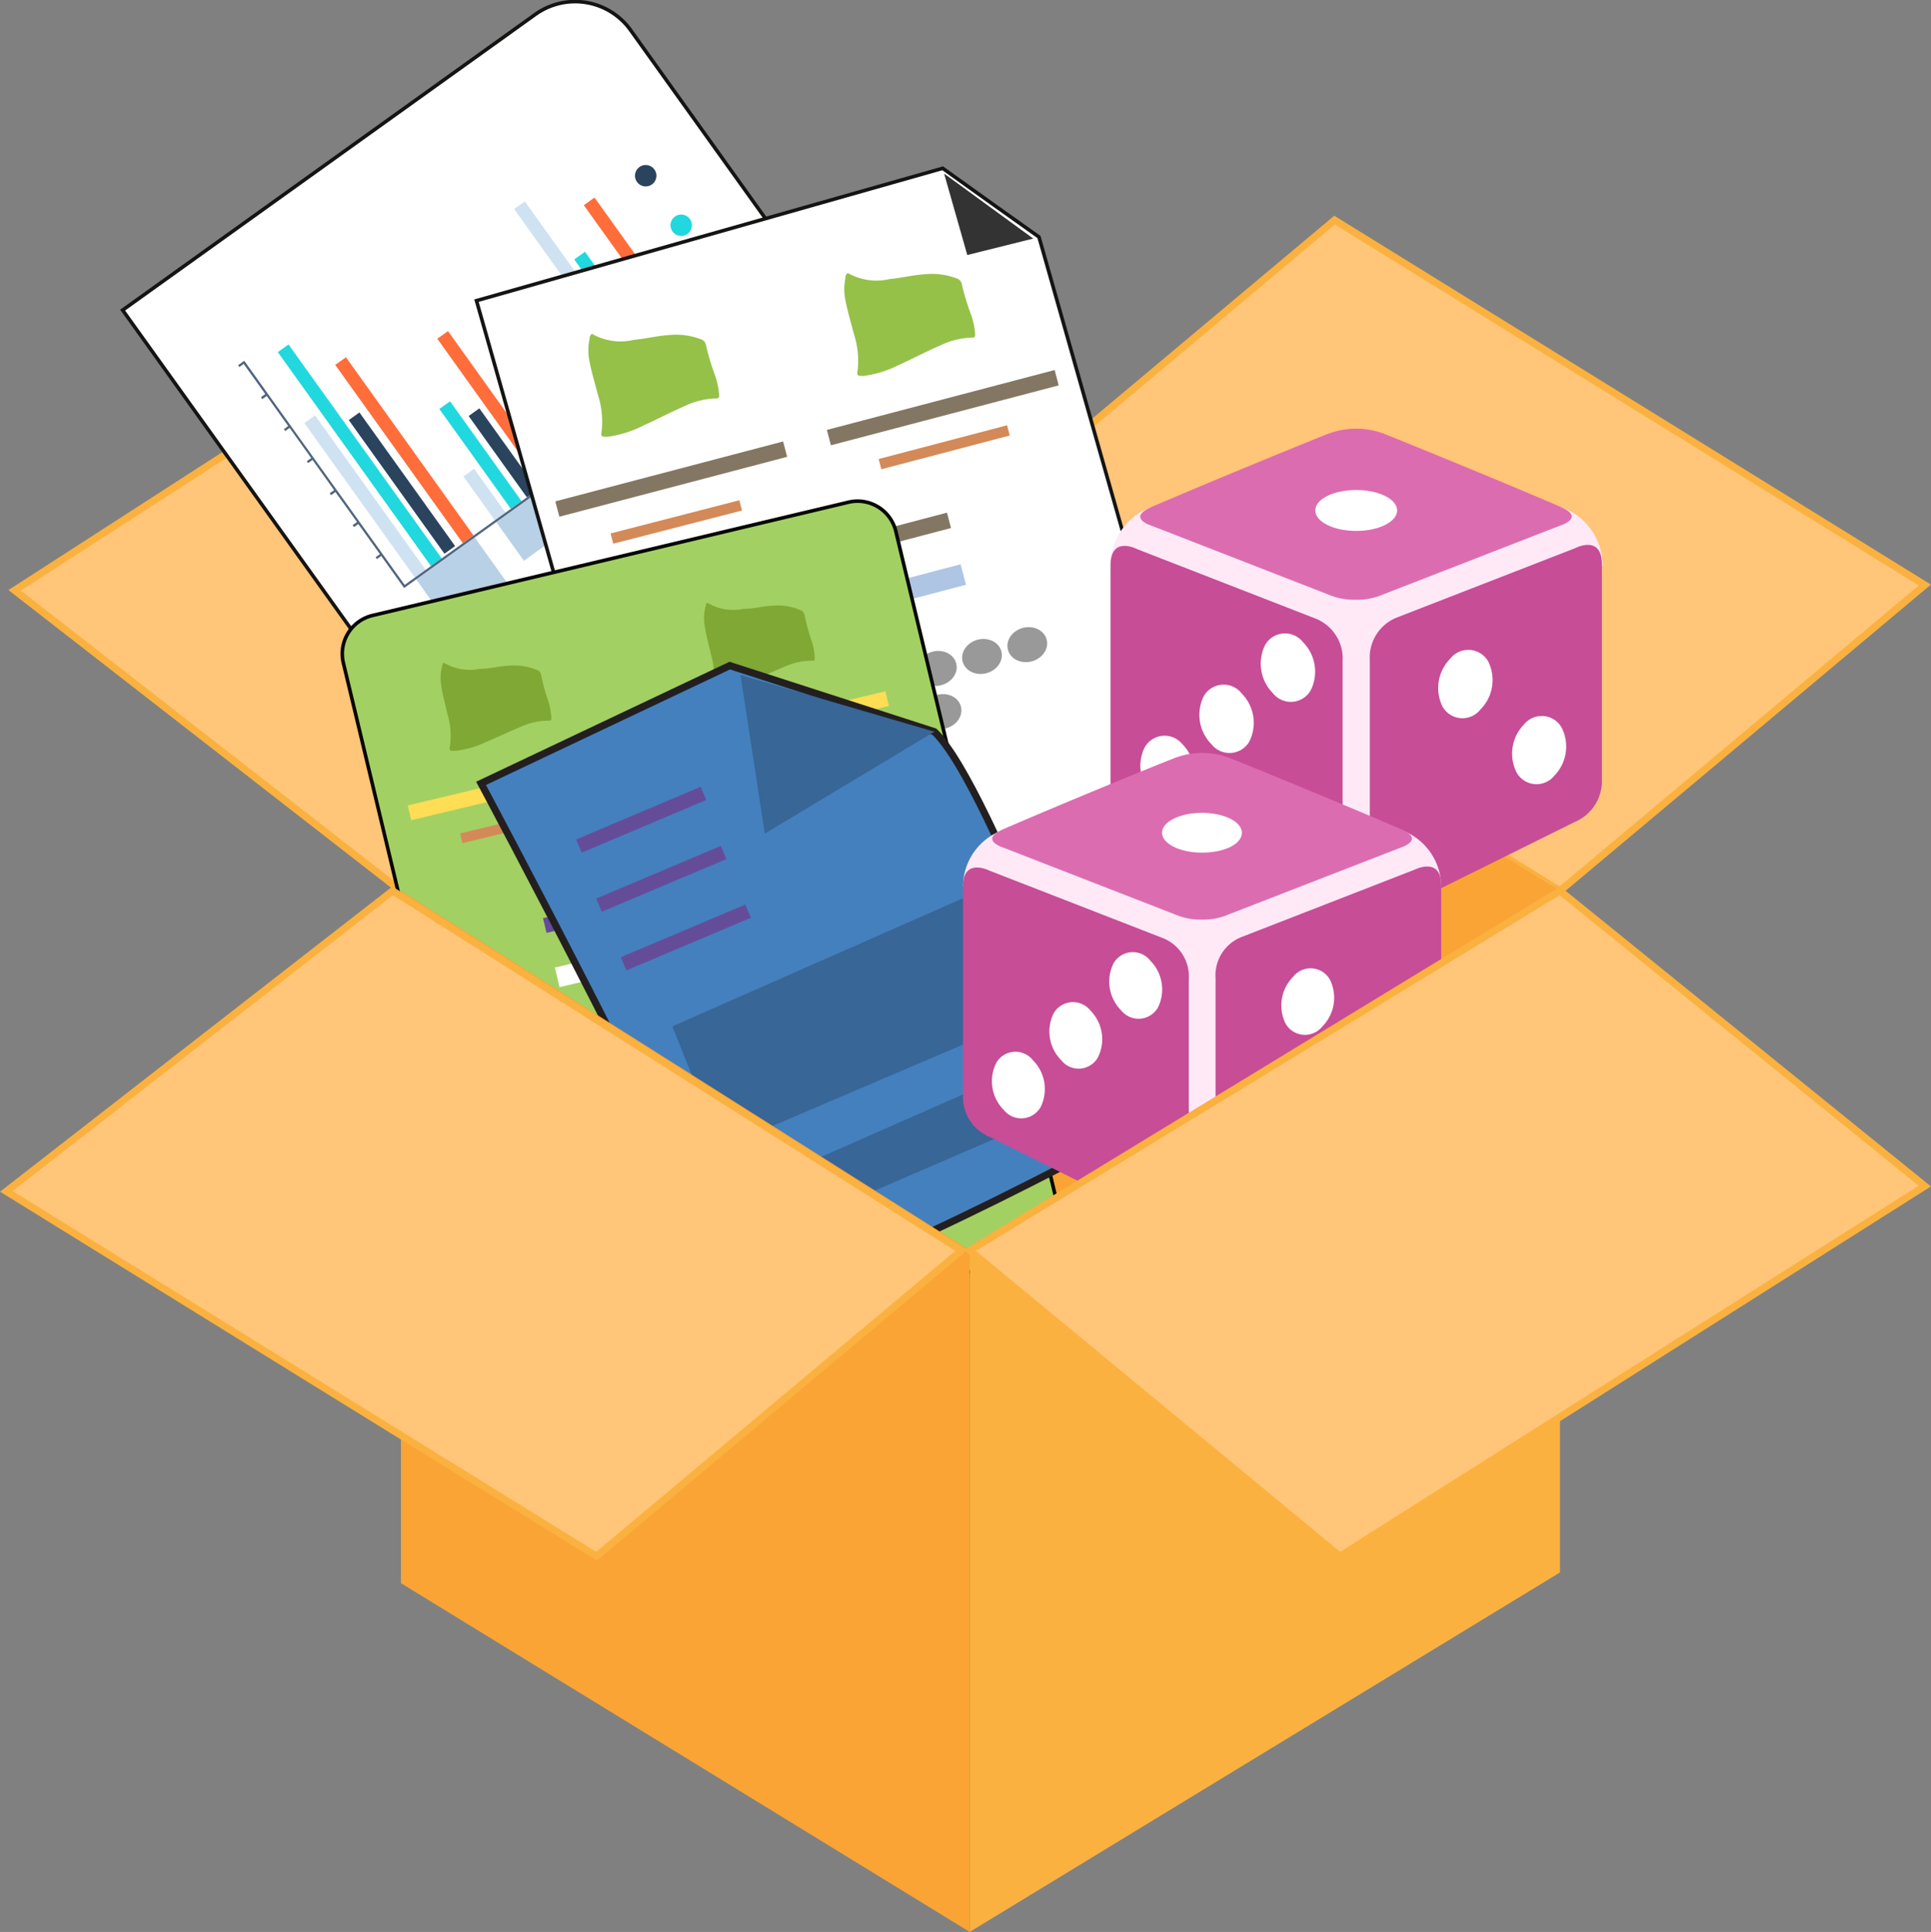 <svg xmlns="http://www.w3.org/2000/svg" viewBox="0 0 134.95 135"><rect x="0" y="0" width="134.95" height="135" fill="#808080" stroke="none"/><defs><style>.cls-1{fill:#fab13f;}.cls-2{fill:#ffc578;stroke:#fab13f;}.cls-2,.cls-20,.cls-27,.cls-29,.cls-4{stroke-miterlimit:10;}.cls-2,.cls-27{stroke-width:0.5px;}.cls-3{fill:#f9a435;}.cls-23,.cls-4{fill:#fff;}.cls-4{stroke:#141413;}.cls-20,.cls-4{stroke-width:0.25px;}.cls-5{fill:#50667e;}.cls-6{fill:#b8d1e6;}.cls-7{fill:#cee2f2;}.cls-8{fill:#21d8de;}.cls-9{fill:#2a445e;}.cls-10{fill:#ff6d3b;}.cls-11{fill:#837764;}.cls-12{fill:#afc5e4;}.cls-13{fill:#5bc0de;}.cls-14{fill:#857763;}.cls-15{fill:#d38a58;}.cls-16{fill:#468847;}.cls-17{fill:#999;}.cls-18{fill:#333;}.cls-19{fill:#95c149;}.cls-20,.cls-24{fill:#a3d062;}.cls-20{stroke:#070707;}.cls-21{fill:#654c99;}.cls-22{fill:#ffdd54;}.cls-25{fill:#0a0a0a;}.cls-26{fill:#80a835;}.cls-27{fill:#4480bd;stroke:#231f20;}.cls-28{fill:#376697;}.cls-29{fill:none;stroke:#654c99;}.cls-30{fill:#ffe9f6;}.cls-31{fill:#c74d97;}.cls-32{fill:#dc6cb0;}</style></defs><title>Asset 7</title><g id="Layer_2" data-name="Layer 2"><g id="Layer_1-2" data-name="Layer 1"><polygon class="cls-1" points="67.77 36.75 28.02 62.25 67.77 87.38 67.77 36.75"/><polygon class="cls-2" points="67.77 36.75 41.14 15.38 1.02 41.25 28.02 62.25 67.77 36.75"/><polygon class="cls-2" points="109.02 62.25 134.52 40.88 93.27 15.38 67.77 36.75 109.02 62.25"/><polygon class="cls-3" points="67.77 36.75 67.77 87.38 109.02 62.25 67.77 36.75"/><path class="cls-4" d="M75.28,45.7,44.08,2.12A4.77,4.77,0,0,0,37.42,1L8.57,21.67l34,47.46Z"/><rect class="cls-5" x="34.06" y="44.3" width="10.01" height="7.9" transform="translate(-20.79 31.76) rotate(-35.6)"/><rect class="cls-6" x="40.97" y="35.14" width="19.52" height="0.91" transform="translate(-11.24 36.19) rotate(-35.6)"/><rect class="cls-6" x="42.29" y="36.98" width="19.52" height="0.91" transform="translate(-12.06 37.3) rotate(-35.6)"/><rect class="cls-6" x="44.53" y="41.67" width="9.76" height="0.91" transform="translate(-15.28 36.63) rotate(-35.6)"/><rect class="cls-5" x="36.32" y="47.48" width="31.62" height="0.91" transform="translate(-18.16 39.31) rotate(-35.6)"/><rect class="cls-6" x="37.64" y="49.32" width="31.62" height="0.91" transform="translate(-18.99 40.42) rotate(-35.6)"/><rect class="cls-6" x="40.44" y="55.77" width="15.81" height="0.91" transform="translate(-23.69 38.65) rotate(-35.6)"/><rect class="cls-6" x="30.03" y="38.56" width="5.03" height="4.84" transform="translate(-17.78 26.61) rotate(-35.6)"/><rect class="cls-6" x="35.18" y="34.7" width="5.03" height="3.33" transform="translate(-14.13 28.74) rotate(-35.6)"/><rect class="cls-6" x="40.6" y="30.75" width="5.03" height="2.77" transform="translate(-10.65 31.11) rotate(-35.6)"/><rect class="cls-6" x="46.68" y="26.6" width="5.03" height="4.45" transform="translate(-7.58 34.03) rotate(-35.6)"/><rect class="cls-7" x="25.05" y="28.06" width="0.92" height="13.27" transform="translate(-15.43 21.33) rotate(-35.6)"/><rect class="cls-8" x="24.68" y="22.62" width="0.92" height="18.39" transform="translate(-13.82 20.58) rotate(-35.6)"/><rect class="cls-9" x="27.79" y="28.04" width="0.92" height="11.53" transform="matrix(0.81, -0.58, 0.58, 0.81, -14.4, 22.76)"/><rect class="cls-10" x="27.8" y="23.8" width="0.92" height="15.32" transform="translate(-13.03 22.33) rotate(-35.6)"/><rect class="cls-7" x="33.4" y="32.67" width="0.92" height="3.77" transform="translate(-13.79 26.17) rotate(-35.6)"/><rect class="cls-8" x="33.12" y="27.51" width="0.92" height="8.58" transform="translate(-12.24 25.49) rotate(-35.6)"/><rect class="cls-9" x="34.7" y="28.15" width="0.92" height="6.99" transform="translate(-11.85 26.38) rotate(-35.6)"/><rect class="cls-10" x="34.16" y="22.22" width="0.92" height="12.66" transform="translate(-10.15 25.49) rotate(-35.6)"/><rect class="cls-7" x="38.77" y="27.99" width="0.92" height="4.52" transform="translate(-10.28 28.49) rotate(-35.6)"/><rect class="cls-8" x="40.13" y="27.93" width="0.92" height="3.71" transform="translate(-9.75 29.19) rotate(-35.6)"/><rect class="cls-9" x="39.25" y="20.94" width="0.92" height="10.53" transform="translate(-7.83 28.02) rotate(-35.6)"/><rect class="cls-10" x="41.3" y="23.05" width="0.92" height="7.32" transform="translate(-7.74 29.31) rotate(-35.6)"/><rect class="cls-7" x="40.76" y="12.76" width="0.92" height="16.9" transform="translate(-4.64 27.96) rotate(-35.6)"/><rect class="cls-8" x="43.42" y="16.78" width="0.92" height="11.59" transform="translate(-4.94 29.76) rotate(-35.6)"/><rect class="cls-9" x="46.02" y="20.62" width="0.92" height="6.47" transform="translate(-5.2 31.52) rotate(-35.6)"/><rect class="cls-10" x="44.87" y="12.74" width="0.92" height="14.28" transform="translate(-3.1 30.1) rotate(-35.6)"/><circle class="cls-9" cx="45.12" cy="12.28" r="0.75" transform="translate(1.29 28.56) rotate(-35.6)"/><circle class="cls-8" cx="47.6" cy="15.74" r="0.75" transform="translate(-0.26 30.65) rotate(-35.6)"/><circle class="cls-7" cx="50.08" cy="19.2" r="0.75" transform="translate(-1.82 32.74) rotate(-35.6)"/><circle class="cls-10" cx="52.55" cy="22.65" r="0.75" transform="translate(-3.37 34.83) rotate(-35.6)"/><polygon class="cls-5" points="28.28 40.87 17.07 25.21 16.64 25.52 16.73 25.65 17.03 25.43 18.54 27.54 18.24 27.75 18.33 27.89 18.64 27.67 20.14 29.77 19.84 29.99 19.93 30.12 20.24 29.9 21.75 32.01 21.44 32.23 21.53 32.36 21.84 32.14 23.35 34.25 23.04 34.47 23.14 34.6 23.44 34.38 24.95 36.48 24.64 36.7 24.74 36.83 25.04 36.62 26.55 38.72 26.25 38.94 26.34 39.07 26.64 38.85 28.24 41.09 51.15 24.68 51.06 24.56 28.28 40.87"/><polygon class="cls-4" points="86.43 65.22 48.88 75.88 33.3 21.01 65.88 11.76 69.57 14.4 72.61 16.56 86.43 65.22"/><rect class="cls-11" x="47.86" y="38.19" width="18.77" height="1.11" transform="translate(-7.97 15.83) rotate(-14.73)"/><rect class="cls-11" x="57.51" y="54.03" width="8.44" height="1.11" transform="translate(-11.85 17.49) rotate(-14.73)"/><rect class="cls-12" x="48.86" y="41.79" width="18.77" height="1.48" transform="translate(-8.9 16.21) rotate(-14.73)"/><rect class="cls-13" x="47.15" y="49.83" width="6.47" height="2.61" transform="translate(-11.82 15.31) rotate(-15.48)"/><rect class="cls-13" x="54.37" y="50.67" width="6.47" height="2.61" transform="translate(-11.32 16.36) rotate(-14.73)"/><rect class="cls-14" x="56.72" y="56.65" width="11.92" height="3.4" transform="translate(-12.78 17.86) rotate(-14.73)"/><rect class="cls-11" x="38.68" y="32.92" width="16.46" height="1.11" transform="translate(-6.97 13.03) rotate(-14.73)"/><rect class="cls-11" x="57.66" y="27.93" width="16.46" height="1.11" transform="translate(-5.08 17.69) rotate(-14.73)"/><rect class="cls-15" x="61.35" y="30.88" width="9.28" height="0.74" transform="translate(-5.78 17.81) rotate(-14.73)"/><rect class="cls-15" x="42.64" y="35.8" width="9.28" height="0.74" transform="matrix(0.97, -0.25, 0.25, 0.97, -7.64, 13.21)"/><ellipse class="cls-16" cx="56" cy="49.19" rx="1.4" ry="1.21" transform="translate(-10.67 15.86) rotate(-14.73)"/><ellipse class="cls-17" cx="71.79" cy="45.04" rx="1.4" ry="1.21" transform="translate(-9.09 19.74) rotate(-14.73)"/><ellipse class="cls-17" cx="68.63" cy="45.87" rx="1.4" ry="1.21" transform="translate(-9.41 18.96) rotate(-14.73)"/><ellipse class="cls-17" cx="65.47" cy="46.7" rx="1.4" ry="1.21" transform="translate(-9.72 18.19) rotate(-14.73)"/><ellipse class="cls-17" cx="62.31" cy="47.53" rx="1.4" ry="1.21" transform="translate(-10.04 17.41) rotate(-14.73)"/><ellipse class="cls-17" cx="59.16" cy="48.36" rx="1.4" ry="1.21" transform="translate(-10.35 16.63) rotate(-14.73)"/><ellipse class="cls-16" cx="62.64" cy="50.55" rx="1.4" ry="1.21" transform="translate(-10.8 17.59) rotate(-14.73)"/><ellipse class="cls-17" cx="65.8" cy="49.72" rx="1.4" ry="1.21" transform="translate(-10.48 18.37) rotate(-14.73)"/><polyline class="cls-18" points="65.98 12.13 67.6 17.82 72.21 16.67"/><path class="cls-19" d="M41.2,23.7c0-.08,0-.16.05-.24s.09-.17.2-.09a4,4,0,0,0,2.84.38c.84-.08,1.67-.29,2.51-.34a4.82,4.82,0,0,1,2.19.3.51.51,0,0,1,.35.41A17.17,17.17,0,0,0,50,26.31a5.53,5.53,0,0,1,.26,1.29c0,.14,0,.24-.19.24a5.38,5.38,0,0,0-2.27.56c-1,.43-1.91.92-2.87,1.35a7.7,7.7,0,0,1-2.47.77c-.44,0-.48,0-.41-.42a6.11,6.11,0,0,0-.27-2.53c-.21-.82-.46-1.63-.61-2.46A3.79,3.79,0,0,1,41.2,23.7Z"/><path class="cls-19" d="M59.08,19.45c0-.08,0-.16.05-.24s.09-.17.2-.09a4,4,0,0,0,2.84.38c.84-.08,1.67-.29,2.51-.34a4.82,4.82,0,0,1,2.19.3.51.51,0,0,1,.35.41,17.17,17.17,0,0,0,.67,2.19,5.53,5.53,0,0,1,.26,1.29c0,.14,0,.24-.19.24a5.38,5.38,0,0,0-2.27.56c-1,.43-1.91.92-2.87,1.35a7.7,7.7,0,0,1-2.47.77c-.44,0-.48,0-.41-.42a6.11,6.11,0,0,0-.27-2.53c-.21-.82-.46-1.63-.61-2.46A3.79,3.79,0,0,1,59.08,19.45Z"/><path class="cls-20" d="M74,84.59a2.75,2.75,0,0,1-2.06,3.29L38.71,95.83a2.75,2.75,0,0,1-3.33-2L24,46.34A2.75,2.75,0,0,1,26.07,43L59.27,35.1a2.75,2.75,0,0,1,3.33,2Z"/><rect class="cls-21" x="37.83" y="62.07" width="17.85" height="1.06" transform="translate(-13.29 12.6) rotate(-13.46)"/><rect class="cls-22" x="46.67" y="77.23" width="8.03" height="1.06" transform="translate(-16.71 13.93) rotate(-13.46)"/><rect class="cls-23" x="38.7" y="65.52" width="17.85" height="1.41" transform="translate(-14.11 12.9) rotate(-13.46)"/><rect class="cls-13" x="37.42" y="72.64" width="6.15" height="2.48" transform="translate(-16.09 11.46) rotate(-13.46)"/><rect class="cls-13" x="43.74" y="73.95" width="6.15" height="2.48" transform="translate(-16.22 12.96) rotate(-13.46)"/><rect class="cls-19" x="45.82" y="79.62" width="12.4" height="3.23" transform="translate(-17.48 14.34) rotate(-13.46)"/><rect class="cls-22" x="28.4" y="54.45" width="15.66" height="1.06" transform="translate(-11.8 9.94) rotate(-13.46)"/><rect class="cls-22" x="46.55" y="50.11" width="15.66" height="1.06" transform="translate(-10.29 14.05) rotate(-13.46)"/><rect class="cls-15" x="50" y="52.92" width="8.82" height="0.7" transform="translate(-10.91 14.13) rotate(-13.46)"/><rect class="cls-15" x="32.11" y="57.2" width="8.82" height="0.7" transform="translate(-12.39 10.08) rotate(-13.46)"/><ellipse class="cls-16" cx="45.35" cy="72.51" rx="1.34" ry="1.15" transform="translate(-15.63 12.55) rotate(-13.46)"/><ellipse class="cls-17" cx="60.45" cy="68.9" rx="1.34" ry="1.15" transform="translate(-14.38 15.96) rotate(-13.46)"/><ellipse class="cls-17" cx="57.43" cy="69.62" rx="1.34" ry="1.15" transform="translate(-14.63 15.28) rotate(-13.46)"/><ellipse class="cls-17" cx="54.41" cy="70.34" rx="1.34" ry="1.15" transform="translate(-14.88 14.6) rotate(-13.46)"/><ellipse class="cls-17" cx="51.39" cy="71.07" rx="1.34" ry="1.15" transform="translate(-15.13 13.91) rotate(-13.46)"/><ellipse class="cls-17" cx="48.37" cy="71.79" rx="1.34" ry="1.15" transform="translate(-15.38 13.23) rotate(-13.46)"/><ellipse class="cls-16" cx="51.63" cy="73.95" rx="1.34" ry="1.15" transform="translate(-15.79 14.05) rotate(-13.46)"/><ellipse class="cls-17" cx="54.65" cy="73.22" rx="1.34" ry="1.15" transform="translate(-15.54 14.73) rotate(-13.46)"/><line class="cls-24" x1="34.68" y1="90.88" x2="73.26" y2="81.65"/><rect class="cls-25" x="34.13" y="86.14" width="39.67" height="0.24" transform="translate(-18.6 14.93) rotate(-13.46)"/><circle class="cls-23" cx="54.62" cy="89.02" r="1.46" transform="translate(-19.22 15.16) rotate(-13.46)"/><path class="cls-25" d="M55,90.56a1.58,1.58,0,1,1,1.17-1.91A1.58,1.58,0,0,1,55,90.56Zm-.68-2.84a1.34,1.34,0,1,0,1.61,1A1.34,1.34,0,0,0,54.31,87.72Z"/><path class="cls-26" d="M30.88,46.63l.05-.2c0-.09.08-.14.17-.08a3.45,3.45,0,0,0,2.42.39c.72,0,1.43-.21,2.15-.23a4.12,4.12,0,0,1,1.86.31.44.44,0,0,1,.29.36,14.66,14.66,0,0,0,.52,1.88,4.72,4.72,0,0,1,.19,1.1c0,.12,0,.2-.17.2a4.6,4.6,0,0,0-1.95.42c-.84.35-1.65.74-2.49,1.09a6.58,6.58,0,0,1-2.13.6c-.37,0-.41,0-.34-.37a5.22,5.22,0,0,0-.17-2.17c-.16-.7-.36-1.4-.46-2.12A3.24,3.24,0,0,1,30.88,46.63Z"/><path class="cls-26" d="M49.29,42.44l.05-.2c0-.09.08-.14.17-.08a3.45,3.45,0,0,0,2.42.39c.72,0,1.43-.21,2.15-.23a4.12,4.12,0,0,1,1.86.31.44.44,0,0,1,.29.36,14.66,14.66,0,0,0,.52,1.88,4.72,4.72,0,0,1,.19,1.1c0,.12,0,.2-.17.2a4.6,4.6,0,0,0-1.95.42c-.84.35-1.65.74-2.49,1.09a6.58,6.58,0,0,1-2.13.6c-.37,0-.41,0-.34-.37a5.22,5.22,0,0,0-.17-2.17c-.16-.7-.36-1.4-.46-2.12A3.24,3.24,0,0,1,49.29,42.44Z"/><path class="cls-27" d="M33.62,54.74S49.09,83.69,51,90.2c1,3.39,27-10.65,27-10.65S69.35,55,65.3,51.13L51,46.51Z"/><polygon class="cls-28" points="51.75 47.17 53.45 58.25 65.3 51.13 51.75 47.17"/><line class="cls-29" x1="40.46" y1="59.12" x2="49.16" y2="55.44"/><line class="cls-29" x1="41.86" y1="63.25" x2="50.57" y2="59.57"/><line class="cls-29" x1="43.58" y1="67.35" x2="52.28" y2="63.67"/><polygon class="cls-28" points="46.99 71.72 67.84 62.53 72.22 70.89 50.38 80.22 46.99 71.72"/><polygon class="cls-28" points="52.21 83.12 73.06 73.94 74.81 77.29 53.55 86.47 52.21 83.12"/><g id="Page-1"><g id="Cricket-API"><g id="Group-11"><g id="Group-5"><g id="dice"><path id="Shape" class="cls-30" d="M109.09,35.43,94.78,41.06,80.47,35.43a4.33,4.33,0,0,0-2.86,4.06L92.45,63.86A5.52,5.52,0,0,0,97,63.8L112,39.48A4.33,4.33,0,0,0,109.09,35.43Z"/><path id="Shape-2" data-name="Shape" class="cls-31" d="M91.9,43.21,79.49,38.38s-1.88-1-1.88,1.13V54.76a3.1,3.1,0,0,0,1.9,2.75l12.39,6.14s1.93,1,1.93-1.58V46.19A3,3,0,0,0,91.9,43.21Z"/><path id="Shape-3" data-name="Shape" class="cls-31" d="M97.65,43.14l12.42-4.83s1.88-1,1.88,1.13V54.69a3.1,3.1,0,0,1-1.9,2.75L97.66,63.58s-1.93,1-1.93-1.58V46.11A3,3,0,0,1,97.65,43.14Z"/><path id="Shape-4" data-name="Shape" class="cls-32" d="M109.06,35.42c-4-1.73-11-4.58-12.39-5.13a5.53,5.53,0,0,0-3.79,0c-1.43.55-8.39,3.41-12.39,5.13-1.8.78,0,1.32,0,1.32l12.33,4.8a4.61,4.61,0,0,0,1.92.37,4.54,4.54,0,0,0,1.92-.37L109,36.74S110.86,36.19,109.06,35.42Z"/><path id="Shape-5" data-name="Shape" class="cls-23" d="M97.64,35.67c0-.79-1.28-1.43-2.86-1.43s-2.86.64-2.86,1.43,1.28,1.43,2.86,1.43S97.64,36.46,97.64,35.67Z"/><path id="Shape-6" data-name="Shape" class="cls-23" d="M80,52.22A1.6,1.6,0,0,1,82.63,52a2.93,2.93,0,0,1,.54,3.37,1.6,1.6,0,0,1-2.65.19A2.93,2.93,0,0,1,80,52.22Z"/><path id="Shape-7" data-name="Shape" class="cls-23" d="M84.13,48.64a1.6,1.6,0,0,1,2.64-.19,2.92,2.92,0,0,1,.54,3.37,1.6,1.6,0,0,1-2.64.19A2.92,2.92,0,0,1,84.13,48.64Z"/><path id="Shape-8" data-name="Shape" class="cls-23" d="M88.42,45.06a1.6,1.6,0,0,1,2.64-.19,2.93,2.93,0,0,1,.54,3.37,1.6,1.6,0,0,1-2.65.19A2.93,2.93,0,0,1,88.42,45.06Z"/><path id="Shape-9" data-name="Shape" class="cls-23" d="M109.13,50.83a1.6,1.6,0,0,0-2.64-.19A2.92,2.92,0,0,0,106,54a1.6,1.6,0,0,0,2.64.19A2.92,2.92,0,0,0,109.13,50.83Z"/><path id="Shape-10" data-name="Shape" class="cls-23" d="M104,46.21a1.6,1.6,0,0,0-2.64-.19,2.92,2.92,0,0,0-.54,3.37,1.6,1.6,0,0,0,2.64.19A2.92,2.92,0,0,0,104,46.21Z"/></g><g id="dice-2" data-name="dice"><path id="Shape-11" data-name="Shape" class="cls-30" d="M97.93,58,84,63.43,70.08,58A4.22,4.22,0,0,0,67.3,61.9L81.75,85.61a5.37,5.37,0,0,0,4.43-.06L100.72,61.9A4.22,4.22,0,0,0,97.93,58Z"/><path id="Shape-12" data-name="Shape" class="cls-31" d="M81.21,65.53l-12.08-4.7s-1.83-.92-1.83,1.1V76.76a3,3,0,0,0,1.85,2.68l12.05,6s1.88,1,1.88-1.54V68.42A2.88,2.88,0,0,0,81.21,65.53Z"/><path id="Shape-13" data-name="Shape" class="cls-31" d="M86.81,65.46l12.08-4.7s1.83-.92,1.83,1.1V76.69a3,3,0,0,1-1.85,2.68l-12.05,6s-1.87,1-1.87-1.54V68.35A2.87,2.87,0,0,1,86.81,65.46Z"/><path id="Shape-14" data-name="Shape" class="cls-32" d="M97.91,57.94c-3.89-1.68-10.66-4.46-12.05-5a5.38,5.38,0,0,0-3.69,0c-1.39.53-8.16,3.31-12.05,5-1.75.75,0,1.29,0,1.29l12,4.67a4.49,4.49,0,0,0,1.87.36,4.42,4.42,0,0,0,1.87-.36l12-4.66S99.66,58.69,97.91,57.94Z"/><path id="Shape-15" data-name="Shape" class="cls-23" d="M86.79,58.19c0-.77-1.25-1.39-2.79-1.39s-2.79.62-2.79,1.39,1.25,1.39,2.79,1.39S86.79,59,86.79,58.19Z"/><path id="Shape-16" data-name="Shape" class="cls-23" d="M69.62,74.28a1.55,1.55,0,0,1,2.57-.19,2.85,2.85,0,0,1,.53,3.28,1.56,1.56,0,0,1-2.57.19A2.85,2.85,0,0,1,69.62,74.28Z"/><path id="Shape-17" data-name="Shape" class="cls-23" d="M73.64,70.8a1.56,1.56,0,0,1,2.57-.18,2.85,2.85,0,0,1,.52,3.27,1.55,1.55,0,0,1-2.57.19A2.85,2.85,0,0,1,73.64,70.8Z"/><path id="Shape-18" data-name="Shape" class="cls-23" d="M77.82,67.32a1.55,1.55,0,0,1,2.57-.19,2.85,2.85,0,0,1,.53,3.28,1.56,1.56,0,0,1-2.57.19A2.85,2.85,0,0,1,77.82,67.32Z"/><path id="Shape-19" data-name="Shape" class="cls-23" d="M98,72.93a1.55,1.55,0,0,0-2.57-.19A2.85,2.85,0,0,0,94.88,76a1.56,1.56,0,0,0,2.57.18A2.85,2.85,0,0,0,98,72.93Z"/><path id="Shape-20" data-name="Shape" class="cls-23" d="M92.94,68.45a1.55,1.55,0,0,0-2.57-.19,2.85,2.85,0,0,0-.52,3.28,1.56,1.56,0,0,0,2.57.18A2.85,2.85,0,0,0,92.94,68.45Z"/></g></g></g></g></g><polygon class="cls-1" points="109.02 62.25 109.02 109.88 67.77 135 67.77 87.38 109.02 62.25"/><polygon class="cls-3" points="28.02 62.25 28.02 110.63 67.77 135 67.77 87.38 28.02 62.25"/><polygon class="cls-2" points="27.44 62.25 0.44 83.25 41.69 108.75 67.19 87.38 27.44 62.25"/><polygon class="cls-2" points="67.77 87.38 93.64 108.75 134.52 82.88 109.02 62.25 67.77 87.38"/></g></g></svg>